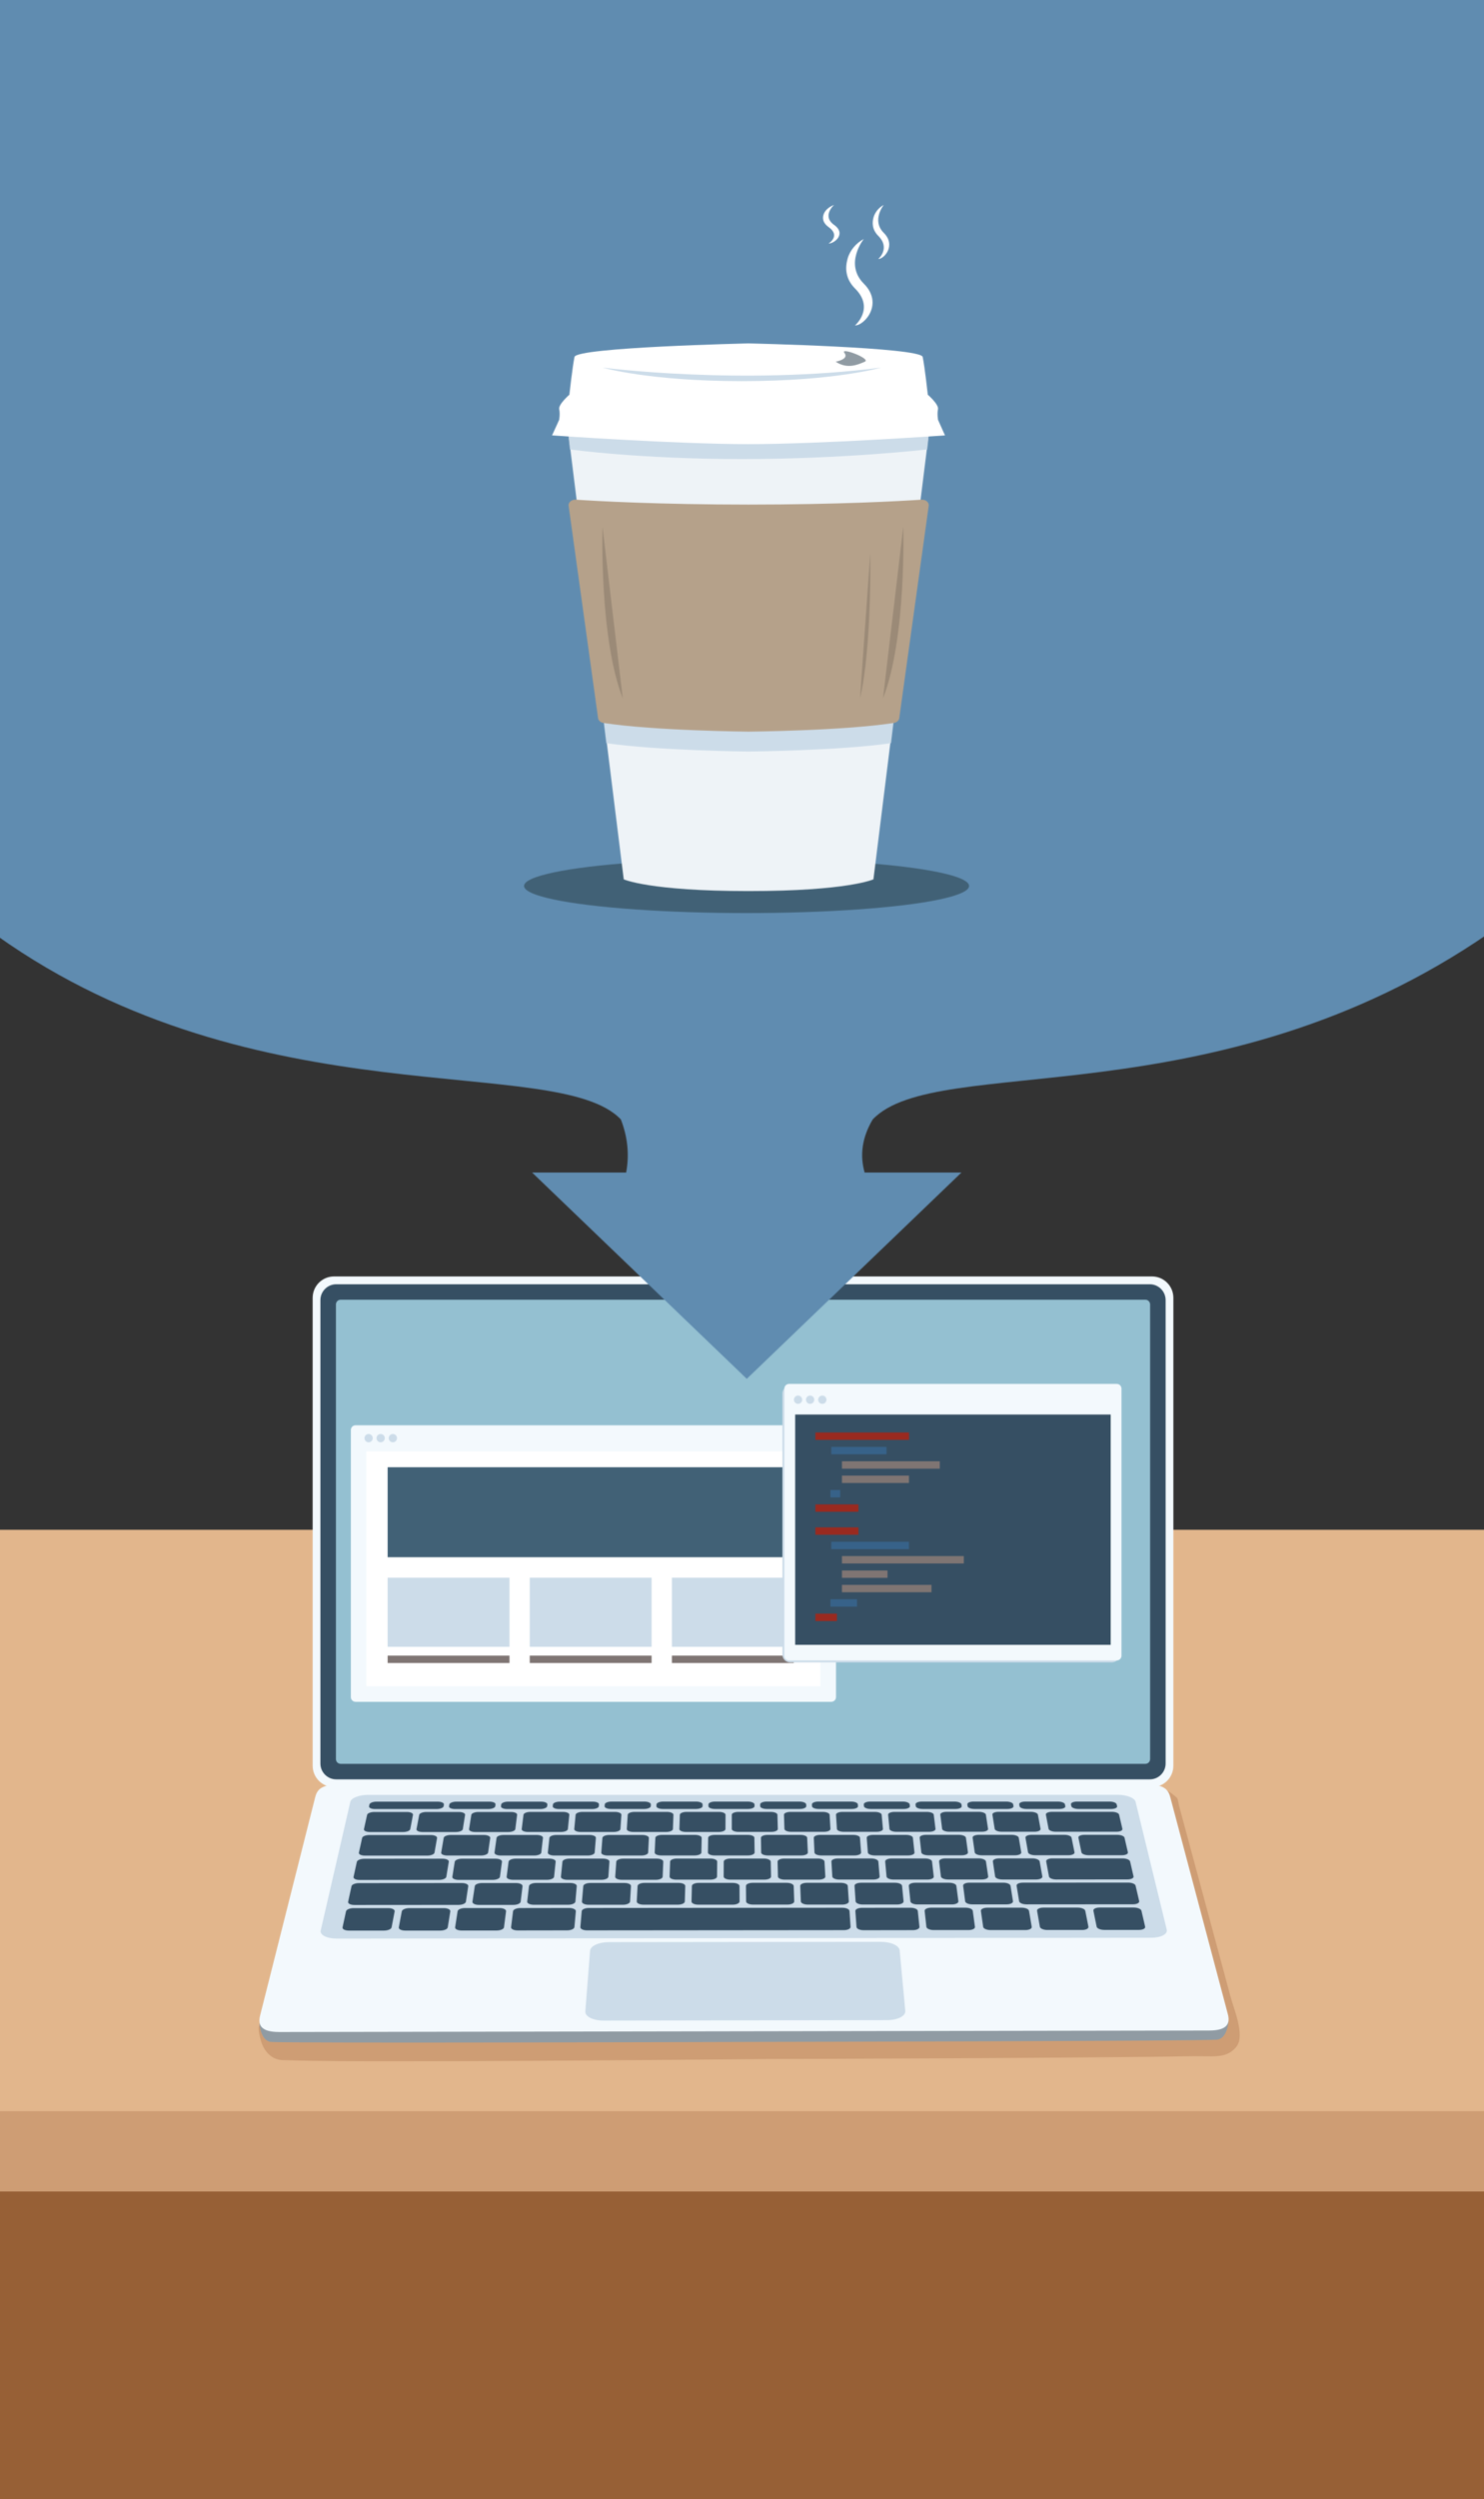 <?xml version="1.0" encoding="utf-8"?>
<!-- Generator: Adobe Illustrator 23.0.0, SVG Export Plug-In . SVG Version: 6.00 Build 0)  -->
<svg version="1.1" id="Layer_1" xmlns="http://www.w3.org/2000/svg" xmlns:xlink="http://www.w3.org/1999/xlink" x="0px" y="0px"
	 viewBox="0 0 1970.7 3316.4" style="enable-background:new 0 0 1970.7 3316.4;" xml:space="preserve">
<rect x="0" y="0" width="1970.7" height="3316.4" fill="#333333" stroke="none"/>
<style type="text/css">
	.st0{fill:#976036;}
	.st1{fill:#CE9D74;}
	.st2{fill:#E2B68C;}
	.st3{fill:#909BA3;}
	.st4{fill:#F3F9FD;}
	.st5{fill:#364F63;}
	.st6{fill:#94C0D1;}
	.st7{fill:#CCDCE9;}
	.st8{fill:#FFFFFF;}
	.st9{fill:#416176;}
	.st10{fill:#7F7573;}
	.st11{fill:#992A20;}
	.st12{fill:#376289;}
	.st13{fill:#608CB0;}
	.st14{opacity:0.53;fill:none;stroke:#364F63;stroke-width:7.676;stroke-linecap:round;stroke-miterlimit:10;}
	.st15{fill:#EEF3F7;}
	.st16{fill:#B5A18A;}
	.st17{fill:#9B8A77;}
</style>
<g>
	<rect x="-4.3" y="2228.1" class="st0" width="1983.6" height="1104.7"/>
	<rect x="-4.3" y="2305.4" class="st1" width="1983.6" height="602.8"/>
	<rect x="-4.3" y="2030.1" class="st2" width="1983.6" height="771.6"/>
	<path class="st1" d="M344.5,2688c-2.9,2.5,1.2,17.8,2.1,20.6c4,13.5,14,24.8,28.6,25.3c49.8,1.5,99.7,1.5,149.6,1.5
		c60.1,0,120.2-0.2,180.3-0.6c58.9-0.3,117.8-0.7,176.8-1.2c39.3-0.3,78.5-0.6,117.8-1c6.5-0.1,13.1-0.2,19.6-0.2
		c23.2-0.1,46.4-0.2,69.6-0.2c54.5-0.2,108.9-0.4,163.4-0.7c63-0.3,126-0.7,189-1.2c35.1-0.3,70.2-0.7,105.3-1
		c17.5-0.2,35.1-0.8,52.7-0.5c12.7,0.2,27.1,1.1,37.6-7.6c2.9-2.4,5.6-5.3,7.2-8.7c1.7-3.5,2.2-7.4,2.2-11.3
		c0.1-17.6-7.9-35.7-12.5-52.7c-2.6-9.5-5.2-19.1-7.7-28.6c-7.2-26.7-14.4-53.4-21.6-80c-12.9-47.9-25.9-95.9-38.8-143.8
		c-0.6-2.2-1.1-8.6-2.8-10.3c0,0-19.1-18.5-33-14S360.7,2673.9,360.7,2673.9S344.5,2687.9,344.5,2688z"/>
	<g>
		<g>
			<path class="st3" d="M1631.5,2682.5c0,0-1.4,22.2-14.8,24.2s-603.5,3-603.5,3s-640.5,2-653.9,0c-13.4-2-14.8-24.2-14.8-24.2"/>
			<g>
				<g>
					<path class="st4" d="M1529.8,1693.9H443.6c-15.7,0-28.4,12.7-28.4,28.4v620.9c0,15.7,12.7,28.4,28.4,28.4h1086.2
						c15.7,0,28.4-12.7,28.4-28.4v-620.9C1558.2,1706.6,1545.5,1693.9,1529.8,1693.9z"/>
					<path class="st5" d="M425.5,2340.3v-615c0-11.6,9.4-21,21-21h1080.4c11.6,0,21,9.4,21,21v615c0,11.6-9.4,21-21,21H446.5
						C434.9,2361.3,425.5,2351.9,425.5,2340.3z"/>
					<path class="st6" d="M446.1,2334.4v-603.3c0-3.5,2.8-6.3,6.3-6.3H1521c3.5,0,6.3,2.8,6.3,6.3v603.3c0,3.5-2.8,6.3-6.3,6.3
						H452.4C448.9,2340.7,446.1,2337.9,446.1,2334.4z"/>
				</g>
				<g>
					<path class="st4" d="M1525,2368.3H447.8c-21.8,0-27,7.5-29.3,16.9l-73.1,289.5c-3,12.1,0.4,21.9,25.5,21.9l1234.9-2
						c24.7,0,27.9-9.9,24.7-21.9l-76.4-287.7C1551.7,2375.7,1546.6,2368.3,1525,2368.3z"/>
					<path class="st7" d="M1169.7,2576.9l-361.2,0.4c-13.3,0-24.4,5.1-24.9,11.3l-6.3,80.7c-0.5,6.7,10.3,12.1,24.1,12.1l376.9-0.6
						c13.8,0,24.5-5.5,23.9-12.2l-7.5-80.5C1194.1,2581.9,1183,2576.9,1169.7,2576.9z"/>
					<g>
						<path class="st7" d="M1484.5,2381.8l-995.7,0.1c-11.9,0-22.4,4.1-23.6,9.2l-39.3,170.7c-1.4,5.9,8,10.8,20.9,10.8l1082.1-1.1
							c12.7,0,21.9-4.8,20.5-10.8L1508,2391C1506.7,2385.9,1496.2,2381.8,1484.5,2381.8z"/>
						<g>
							<g>
								<g>
									<path class="st5" d="M650,2390.9l-44,0c-4.8,0-8.9,1.7-9.3,3.7l-0.4,2.4c-0.4,2.1,3.2,3.7,8,3.7l44.2,0
										c4.8,0,8.9-1.7,9.2-3.7l0.3-2.4C658.4,2392.5,654.7,2390.9,650,2390.9z"/>
									<path class="st5" d="M718.6,2390.9l-43.9,0c-4.8,0-8.8,1.7-9.1,3.7l-0.3,2.4c-0.3,2.1,3.4,3.7,8.1,3.7l44.1,0
										c4.8,0,8.8-1.7,9.1-3.7l0.3-2.4C727,2392.5,723.4,2390.9,718.6,2390.9z"/>
									<path class="st5" d="M787.2,2390.9l-43.9,0c-4.8,0-8.8,1.7-9,3.7l-0.3,2.4c-0.2,2.1,3.5,3.7,8.2,3.7l44.1,0
										c4.8,0,8.8-1.7,8.9-3.7l0.2-2.4C795.7,2392.5,792,2390.9,787.2,2390.9z"/>
									<path class="st5" d="M855.9,2390.8l-43.9,0c-4.8,0-8.7,1.7-8.9,3.7l-0.2,2.4c-0.2,2.1,3.6,3.7,8.4,3.7l44.1,0
										c4.8,0,8.7-1.7,8.8-3.7l0.1-2.4C864.4,2392.5,860.6,2390.8,855.9,2390.8z"/>
									<path class="st5" d="M924.5,2390.8l-43.9,0c-4.7,0-8.7,1.7-8.8,3.7l-0.1,2.4c-0.1,2.1,3.7,3.7,8.5,3.7l44.1,0
										c4.8,0,8.7-1.7,8.7-3.7l0-2.4C933.1,2392.5,929.3,2390.8,924.5,2390.8z"/>
									<path class="st5" d="M993.2,2390.8l-43.8,0c-4.7,0-8.6,1.7-8.6,3.7l0,2.4c0,2.1,3.8,3.7,8.6,3.7l44,0
										c4.8,0,8.6-1.7,8.6-3.7l0-2.4C1001.8,2392.5,997.9,2390.8,993.2,2390.8z"/>
									<path class="st5" d="M1061.8,2390.8l-43.8,0c-4.7,0-8.6,1.7-8.5,3.7l0,2.4c0,2.1,3.9,3.7,8.7,3.7l44,0
										c4.8,0,8.5-1.7,8.5-3.7l-0.1-2.4C1070.4,2392.5,1066.5,2390.8,1061.8,2390.8z"/>
									<path class="st5" d="M1130.4,2390.8l-43.8,0c-4.7,0-8.5,1.7-8.4,3.7l0.1,2.4c0.1,2.1,4,3.7,8.8,3.7l44,0
										c4.8,0,8.5-1.7,8.3-3.7l-0.2-2.4C1139.1,2392.5,1135.2,2390.8,1130.4,2390.8z"/>
									<path class="st5" d="M1199.1,2390.8l-43.7,0c-4.7,0-8.4,1.7-8.3,3.7l0.2,2.4c0.2,2.1,4.2,3.7,8.9,3.7l43.9,0
										c4.8,0,8.4-1.7,8.2-3.7l-0.3-2.4C1207.8,2392.5,1203.8,2390.8,1199.1,2390.8z"/>
									<path class="st5" d="M1267.7,2390.8l-43.7,0c-4.7,0-8.4,1.7-8.2,3.7l0.3,2.4c0.2,2.1,4.3,3.7,9,3.7l43.9,0
										c4.8,0,8.4-1.7,8.1-3.7l-0.3-2.4C1276.5,2392.5,1272.4,2390.8,1267.7,2390.8z"/>
									<path class="st5" d="M1336.3,2390.8l-43.7,0c-4.7,0-8.3,1.7-8,3.7l0.3,2.4c0.3,2.1,4.4,3.7,9.1,3.7l43.9,0
										c4.7,0,8.3-1.7,8-3.7l-0.4-2.4C1345.2,2392.4,1341.1,2390.8,1336.3,2390.8z"/>
									<path class="st5" d="M1405,2390.8l-43.6,0c-4.7,0-8.3,1.7-7.9,3.7l0.4,2.4c0.4,2.1,4.5,3.7,9.2,3.7l43.8,0
										c4.7,0,8.3-1.7,7.8-3.7l-0.5-2.4C1413.9,2392.4,1409.7,2390.8,1405,2390.8z"/>
									<path class="st5" d="M1473.6,2390.8l-43.6,0c-4.7,0-8.2,1.7-7.8,3.7l0.5,2.4c0.4,2,4.6,3.7,9.3,3.7l43.8,0
										c4.7,0,8.2-1.7,7.7-3.7l-0.6-2.4C1482.5,2392.4,1478.3,2390.8,1473.6,2390.8z"/>
								</g>
								<path class="st5" d="M581.4,2390.9l-81.4,0c-4.8,0-9,1.7-9.4,3.7l-0.5,2.4c-0.5,2.1,3.1,3.7,7.9,3.7l81.8,0
									c4.8,0,9-1.7,9.3-3.7l0.4-2.4C589.7,2392.5,586.1,2390.9,581.4,2390.9z"/>
							</g>
							<g>
								<path class="st5" d="M1476.7,2404.4l-79.9,0c-4.8,0-8.3,1.7-7.9,3.7l3.6,18.9c0.4,2.1,4.6,3.8,9.4,3.8l80.8,0
									c4.8,0,8.3-1.7,7.8-3.8l-4.4-18.9C1485.7,2406.1,1481.5,2404.4,1476.7,2404.4z"/>
								<g>
									<path class="st5" d="M540.5,2404.6l-43.5,0c-4.8,0-9.1,1.7-9.5,3.8l-4.2,19c-0.5,2.1,3.1,3.8,8,3.8l44,0
										c4.9,0,9.1-1.7,9.5-3.8l3.6-19C548.8,2406.3,545.3,2404.6,540.5,2404.6z"/>
									<path class="st5" d="M609.5,2404.6l-43.4,0c-4.8,0-9,1.7-9.4,3.8l-3.6,19c-0.4,2.1,3.2,3.8,8.1,3.8l44,0
										c4.8,0,9.1-1.7,9.4-3.8l3-19C617.9,2406.3,614.3,2404.6,609.5,2404.6z"/>
									<path class="st5" d="M678.6,2404.6l-43.4,0c-4.8,0-8.9,1.7-9.3,3.8l-3,19c-0.3,2.1,3.3,3.8,8.2,3.8l43.9,0
										c4.8,0,9-1.7,9.3-3.8l2.4-19C687,2406.2,683.4,2404.6,678.6,2404.6z"/>
									<path class="st5" d="M747.7,2404.5l-43.4,0c-4.8,0-8.9,1.7-9.1,3.8l-2.4,19c-0.3,2.1,3.4,3.8,8.3,3.8l43.9,0
										c4.8,0,8.9-1.7,9.1-3.8l1.9-19C756.2,2406.2,752.5,2404.5,747.7,2404.5z"/>
									<path class="st5" d="M816.7,2404.5l-43.3,0c-4.8,0-8.8,1.7-9,3.8l-1.8,19c-0.2,2.1,3.6,3.8,8.4,3.8l43.9,0
										c4.8,0,8.9-1.7,9-3.8l1.3-19C825.3,2406.2,821.5,2404.5,816.7,2404.5z"/>
									<path class="st5" d="M885.8,2404.5l-43.3,0c-4.8,0-8.8,1.7-8.9,3.8l-1.2,19c-0.1,2.1,3.7,3.8,8.5,3.8l43.8,0
										c4.8,0,8.8-1.7,8.9-3.8l0.7-19C894.4,2406.2,890.6,2404.5,885.8,2404.5z"/>
									<path class="st5" d="M954.9,2404.5l-43.3,0c-4.8,0-8.7,1.7-8.8,3.8l-0.6,19c-0.1,2.1,3.8,3.8,8.6,3.8l43.8,0
										c4.8,0,8.8-1.7,8.8-3.8l0.1-19C963.5,2406.2,959.7,2404.5,954.9,2404.5z"/>
									<path class="st5" d="M1023.7,2404.5l-43.3,0c-4.8,0-8.6,1.7-8.6,3.7l0,19c0,2.1,3.9,3.8,8.7,3.8l43.8,0
										c4.8,0,8.7-1.7,8.6-3.8l-0.5-18.9C1032.4,2406.2,1028.5,2404.5,1023.7,2404.5z"/>
									<path class="st5" d="M1092.8,2404.5l-43.2,0c-4.8,0-8.6,1.7-8.5,3.7l0.6,18.9c0.1,2.1,4,3.8,8.9,3.8l43.7,0
										c4.8,0,8.6-1.7,8.5-3.8l-1.1-18.9C1101.5,2406.2,1097.5,2404.5,1092.8,2404.5z"/>
									<path class="st5" d="M1161.8,2404.5l-43.2,0c-4.8,0-8.5,1.7-8.4,3.7l1.2,18.9c0.1,2.1,4.1,3.8,9,3.8l43.7,0
										c4.8,0,8.6-1.7,8.4-3.8l-1.7-18.9C1170.6,2406.1,1166.6,2404.5,1161.8,2404.5z"/>
									<path class="st5" d="M1230.9,2404.5l-43.2,0c-4.8,0-8.5,1.7-8.3,3.7l1.8,18.9c0.2,2.1,4.3,3.8,9.1,3.8l43.7,0
										c4.8,0,8.5-1.7,8.3-3.8l-2.3-18.9C1239.8,2406.1,1235.7,2404.5,1230.9,2404.5z"/>
									<path class="st5" d="M1300,2404.4l-43.1,0c-4.8,0-8.4,1.7-8.2,3.7l2.4,18.9c0.3,2.1,4.4,3.8,9.2,3.8l43.7,0
										c4.8,0,8.5-1.7,8.1-3.8l-2.9-18.9C1308.9,2406.1,1304.7,2404.4,1300,2404.4z"/>
									<path class="st5" d="M1369,2404.4l-43.1,0c-4.8,0-8.4,1.7-8,3.7l3,18.9c0.3,2.1,4.5,3.8,9.3,3.8l43.6,0
										c4.8,0,8.4-1.7,8-3.8l-3.5-18.9C1377.9,2406.1,1373.8,2404.4,1369,2404.4z"/>
								</g>
							</g>
							<g>
								<path class="st5" d="M642.7,2435.1l-44,0c-4.9,0-9.1,1.7-9.5,3.9l-3.3,19.5c-0.4,2.2,3.3,3.9,8.2,3.9l44.6,0
									c4.9,0,9.1-1.8,9.5-3.9l2.8-19.5C651.2,2436.9,647.5,2435.1,642.7,2435.1z"/>
								<path class="st5" d="M712.7,2435.1l-44,0c-4.9,0-9,1.7-9.3,3.9l-2.7,19.5c-0.3,2.2,3.4,3.9,8.3,3.9l44.5,0
									c4.9,0,9.1-1.8,9.3-3.9l2.2-19.5C721.3,2436.8,717.6,2435.1,712.7,2435.1z"/>
								<path class="st5" d="M782.8,2435.1l-44,0c-4.9,0-9,1.7-9.2,3.9l-2.1,19.5c-0.2,2.2,3.6,3.9,8.5,3.9l44.5,0
									c4.9,0,9-1.8,9.2-3.9l1.6-19.5C791.5,2436.8,787.7,2435.1,782.8,2435.1z"/>
								<path class="st5" d="M853,2435.1l-43.9,0c-4.8,0-8.9,1.7-9.1,3.9l-1.5,19.5c-0.2,2.2,3.7,3.9,8.6,3.9l44.5,0
									c4.9,0,9-1.8,9.1-3.9l1-19.5C861.7,2436.8,857.8,2435.1,853,2435.1z"/>
								<path class="st5" d="M923.1,2435l-43.9,0c-4.8,0-8.8,1.7-8.9,3.9l-0.9,19.5c-0.1,2.2,3.8,3.9,8.7,3.9l44.4,0
									c4.9,0,8.9-1.8,8.9-3.9l0.4-19.5C931.8,2436.8,927.9,2435,923.1,2435z"/>
								<path class="st5" d="M993.1,2435l-43.9,0c-4.8,0-8.8,1.7-8.8,3.9l-0.3,19.5c0,2.2,3.9,3.9,8.8,3.9l44.4,0
									c4.9,0,8.8-1.8,8.8-3.9l-0.3-19.5C1001.9,2436.7,997.9,2435,993.1,2435z"/>
								<path class="st5" d="M1063,2435l-43.8,0c-4.8,0-8.7,1.7-8.7,3.9l0.3,19.5c0,2.2,4,3.9,8.9,3.9l44.4,0c4.9,0,8.8-1.8,8.7-3.9
									l-0.9-19.5C1071.9,2436.7,1067.9,2435,1063,2435z"/>
								<path class="st5" d="M1133.1,2435l-43.8,0c-4.8,0-8.7,1.7-8.6,3.9l0.9,19.5c0.1,2.2,4.2,3.9,9,3.9l44.3,0
									c4.9,0,8.7-1.8,8.6-3.9l-1.5-19.5C1142,2436.7,1138,2435,1133.1,2435z"/>
								<path class="st5" d="M1203.2,2435l-43.8,0c-4.8,0-8.6,1.7-8.4,3.9l1.5,19.5c0.2,2.2,4.3,3.9,9.2,3.9l44.3,0
									c4.9,0,8.7-1.8,8.4-3.9l-2.1-19.5C1212.2,2436.7,1208.1,2435,1203.2,2435z"/>
								<path class="st5" d="M1273.3,2434.9l-43.7,0c-4.8,0-8.5,1.7-8.3,3.8l2.2,19.5c0.2,2.2,4.4,3.9,9.3,3.9l44.3,0
									c4.9,0,8.6-1.8,8.3-3.9l-2.7-19.5C1282.3,2436.6,1278.2,2434.9,1273.3,2434.9z"/>
								<path class="st5" d="M1343.5,2434.9l-43.7,0c-4.8,0-8.5,1.7-8.2,3.8l2.8,19.5c0.3,2.2,4.5,3.9,9.4,3.9l44.2,0
									c4.9,0,8.5-1.8,8.2-3.9l-3.3-19.4C1352.5,2436.6,1348.3,2434.9,1343.5,2434.9z"/>
								<path class="st5" d="M1413.6,2434.9l-43.7,0c-4.8,0-8.4,1.7-8.1,3.8l3.4,19.4c0.4,2.2,4.6,3.9,9.5,3.9l44.2,0
									c4.9,0,8.5-1.8,8-3.9l-3.9-19.4C1422.6,2436.6,1418.4,2434.9,1413.6,2434.9z"/>
								<path class="st5" d="M1483.7,2434.9l-43.7,0c-4.8,0-8.4,1.7-7.9,3.8l4,19.4c0.4,2.2,4.8,3.9,9.6,3.9l44.2,0
									c4.9,0,8.4-1.8,7.9-3.9l-4.5-19.4C1492.8,2436.6,1488.5,2434.9,1483.7,2434.9z"/>
							</g>
							<g>
								<path class="st5" d="M658.1,2466.6l-44.6,0c-4.9,0-9.2,1.8-9.6,4l-3.2,20.1c-0.4,2.2,3.4,4,8.4,4l45.2,0
									c5,0,9.3-1.8,9.6-4.1l2.7-20.1C666.8,2468.3,663,2466.6,658.1,2466.6z"/>
								<path class="st5" d="M729.4,2466.5l-44.6,0c-4.9,0-9.1,1.8-9.4,4l-2.6,20.1c-0.3,2.2,3.5,4,8.5,4l45.1,0
									c5,0,9.2-1.8,9.4-4.1l2.1-20.1C738.1,2468.3,734.3,2466.5,729.4,2466.5z"/>
								<path class="st5" d="M800.8,2466.5l-44.6,0c-4.9,0-9.1,1.8-9.3,4l-2,20.1c-0.2,2.2,3.6,4,8.6,4l45.1,0c5,0,9.1-1.8,9.3-4.1
									l1.4-20.1C809.5,2468.3,805.7,2466.5,800.8,2466.5z"/>
								<path class="st5" d="M872.1,2466.5l-44.5,0c-4.9,0-9,1.8-9.2,4l-1.4,20.1c-0.2,2.2,3.8,4,8.7,4l45.1,0c5,0,9.1-1.8,9.2-4.1
									l0.8-20C880.9,2468.2,877,2466.5,872.1,2466.5z"/>
								<path class="st5" d="M943.4,2466.4l-44.5,0c-4.9,0-9,1.8-9,4l-0.7,20c-0.1,2.2,3.9,4,8.9,4l45.1,0c5,0,9-1.8,9-4.1l0.2-20
									C952.3,2468.2,948.3,2466.4,943.4,2466.4z"/>
								<path class="st5" d="M1014.5,2466.4l-44.5,0c-4.9,0-8.9,1.8-8.9,4l-0.1,20c0,2.2,4,4,9,4l45,0c5,0,8.9-1.8,8.9-4l-0.4-20
									C1023.4,2468.2,1019.4,2466.4,1014.5,2466.4z"/>
								<path class="st5" d="M1085.8,2466.4l-44.4,0c-4.9,0-8.8,1.8-8.8,4l0.5,20c0.1,2.2,4.1,4,9.1,4l45,0c5,0,8.9-1.8,8.8-4
									l-1.1-20C1094.8,2468.1,1090.7,2466.3,1085.8,2466.4z"/>
								<path class="st5" d="M1157.1,2466.3l-44.4,0c-4.9,0-8.8,1.8-8.6,4l1.2,20c0.1,2.2,4.3,4,9.2,4l45,0c5,0,8.8-1.8,8.6-4
									l-1.7-20C1166.1,2468.1,1162,2466.3,1157.1,2466.3z"/>
								<path class="st5" d="M1228.4,2466.3l-44.4,0c-4.9,0-8.7,1.8-8.5,4l1.8,20c0.2,2.2,4.4,4,9.3,4l44.9,0c5,0,8.8-1.8,8.5-4
									l-2.3-20C1237.5,2468,1233.3,2466.3,1228.4,2466.3z"/>
								<path class="st5" d="M1299.8,2466.2l-44.3,0c-4.9,0-8.6,1.8-8.4,4l2.4,20c0.3,2.2,4.5,4,9.5,4l44.9,0c5,0,8.7-1.8,8.4-4
									l-3-20C1308.9,2468,1304.7,2466.2,1299.8,2466.2z"/>
								<path class="st5" d="M1371.1,2466.2l-44.3,0c-4.9,0-8.6,1.8-8.3,4l3,20c0.3,2.2,4.6,4,9.6,4l44.9,0c4.9,0,8.6-1.8,8.2-4
									l-3.6-20C1380.2,2468,1376,2466.2,1371.1,2466.2z"/>
							</g>
							<g>
								<path class="st5" d="M685.3,2498.9l-45.2,0c-5,0-9.3,1.8-9.6,4.1l-3.1,20.7c-0.3,2.3,3.5,4.2,8.5,4.2l45.8,0
									c5.1,0,9.4-1.9,9.7-4.2l2.5-20.6C694.1,2500.7,690.3,2498.9,685.3,2498.9z"/>
								<path class="st5" d="M757.2,2498.8l-45.2,0c-5,0-9.2,1.8-9.5,4.1l-2.4,20.6c-0.3,2.3,3.6,4.2,8.7,4.2l45.8,0
									c5,0,9.3-1.9,9.5-4.2l1.8-20.6C766.1,2500.6,762.2,2498.8,757.2,2498.8z"/>
								<path class="st5" d="M829.2,2498.8l-45.2,0c-5,0-9.2,1.8-9.4,4.1l-1.8,20.6c-0.2,2.3,3.7,4.2,8.8,4.2l45.7,0
									c5,0,9.2-1.9,9.4-4.2l1.2-20.6C838.1,2500.6,834.2,2498.8,829.2,2498.8z"/>
								<path class="st5" d="M901.1,2498.7l-45.2,0c-5,0-9.1,1.8-9.2,4.1l-1.1,20.6c-0.1,2.3,3.9,4.2,8.9,4.2l45.7,0
									c5,0,9.2-1.9,9.2-4.2l0.6-20.6C910.1,2500.5,906.1,2498.7,901.1,2498.7z"/>
								<path class="st5" d="M973,2498.7l-45.1,0c-5,0-9.1,1.8-9.1,4.1l-0.5,20.6c-0.1,2.3,4,4.2,9,4.2l45.7,0c5,0,9.1-1.9,9.1-4.2
									l-0.1-20.6C982,2500.5,978,2498.7,973,2498.7z"/>
								<path class="st5" d="M1044.7,2498.6l-45.1,0c-5,0-9,1.8-9,4.1l0.2,20.6c0,2.3,4.1,4.2,9.2,4.2l45.7,0c5,0,9.1-1.9,9-4.2
									l-0.7-20.6C1053.7,2500.4,1049.6,2498.6,1044.7,2498.6z"/>
								<path class="st5" d="M1116.6,2498.6l-45.1,0c-5,0-8.9,1.8-8.8,4.1l0.8,20.6c0.1,2.3,4.2,4.2,9.3,4.2l45.6,0
									c5,0,9-1.9,8.8-4.2l-1.4-20.6C1125.7,2500.4,1121.6,2498.6,1116.6,2498.6z"/>
								<path class="st5" d="M1188.5,2498.5l-45,0c-5,0-8.9,1.8-8.7,4.1l1.4,20.6c0.2,2.3,4.4,4.2,9.4,4.2l45.6,0
									c5,0,8.9-1.9,8.7-4.2l-2-20.6C1197.7,2500.3,1193.5,2498.5,1188.5,2498.5z"/>
								<path class="st5" d="M1260.5,2498.5l-45,0c-5,0-8.8,1.8-8.6,4.1l2.1,20.6c0.2,2.3,4.5,4.2,9.5,4.1l45.6,0
									c5,0,8.9-1.9,8.6-4.2l-2.7-20.6C1269.7,2500.3,1265.4,2498.5,1260.5,2498.5z"/>
								<path class="st5" d="M1332.4,2498.4l-45,0c-5,0-8.7,1.8-8.4,4.1l2.7,20.6c0.3,2.3,4.6,4.2,9.6,4.1l45.5,0
									c5,0,8.8-1.9,8.4-4.2l-3.3-20.6C1341.6,2500.3,1337.3,2498.4,1332.4,2498.4z"/>
							</g>
							<g>
								<path class="st5" d="M515.6,2532.2l-46,0c-5.1,0-9.6,1.9-10.1,4.2l-4.6,21.3c-0.5,2.4,3.2,4.3,8.4,4.3l46.6,0
									c5.1,0,9.7-1.9,10.1-4.3l4.1-21.3C524.4,2534.1,520.7,2532.2,515.6,2532.2z"/>
								<path class="st5" d="M589.5,2532.2l-45.9,0c-5.1,0-9.5,1.9-10,4.2l-4,21.3c-0.4,2.4,3.4,4.3,8.5,4.3l46.5,0
									c5.1,0,9.6-1.9,10-4.3l3.4-21.3C598.3,2534.1,594.5,2532.2,589.5,2532.2z"/>
								<path class="st5" d="M663.4,2532.1l-45.9,0c-5.1,0-9.5,1.9-9.8,4.2l-3.3,21.3c-0.4,2.4,3.5,4.3,8.6,4.3l46.5,0
									c5.1,0,9.5-1.9,9.8-4.3l2.7-21.2C672.3,2534,668.4,2532.1,663.4,2532.1z"/>
							</g>
							<g>
								<path class="st5" d="M1282.2,2531.6l-45.6,0c-5,0-8.9,1.9-8.7,4.2l2.3,21.2c0.3,2.4,4.6,4.3,9.7,4.3l46.2,0
									c5.1,0,9-1.9,8.6-4.3l-2.9-21.2C1291.6,2533.5,1287.3,2531.6,1282.2,2531.6z"/>
								<path class="st5" d="M1356.7,2531.6l-45.6,0c-5,0-8.8,1.9-8.5,4.2l3,21.2c0.3,2.4,4.7,4.3,9.8,4.3l46.2,0
									c5.1,0,8.9-1.9,8.5-4.3l-3.6-21.2C1366.1,2533.4,1361.7,2531.6,1356.7,2531.6z"/>
								<path class="st5" d="M1431.2,2531.5l-45.6,0c-5,0-8.8,1.9-8.4,4.2l3.7,21.2c0.4,2.4,4.9,4.3,10,4.3l46.1,0
									c5.1,0,8.8-1.9,8.4-4.3l-4.2-21.2C1440.7,2533.4,1436.2,2531.5,1431.2,2531.5z"/>
								<path class="st5" d="M1505.7,2531.4l-45.5,0c-5,0-8.7,1.9-8.2,4.2l4.3,21.2c0.5,2.4,5,4.3,10.1,4.3l46.1,0
									c5.1,0,8.8-1.9,8.2-4.3l-4.9-21.2C1515.2,2533.3,1510.7,2531.4,1505.7,2531.4z"/>
							</g>
							<path class="st5" d="M613.3,2498.9l-136.6,0.1c-5,0-9.5,1.8-9.9,4.1l-4.5,20.7c-0.5,2.3,3.2,4.2,8.3,4.2l138.3-0.1
								c5.1,0,9.4-1.9,9.8-4.2l3.1-20.7C622.1,2500.7,618.3,2498.9,613.3,2498.9z"/>
							<path class="st5" d="M1498.1,2498.3l-139.8,0.1c-5,0-8.7,1.8-8.3,4.1l3.4,20.6c0.4,2.3,4.7,4.1,9.8,4.1l141.5-0.1
								c5,0,8.6-1.9,8.1-4.2l-4.8-20.6C1507.5,2500.1,1503.1,2498.3,1498.1,2498.3z"/>
							<path class="st5" d="M587.7,2466.6l-104,0.1c-4.9,0-9.3,1.8-9.8,4l-4.4,20.1c-0.5,2.2,3.2,4.1,8.2,4l105.3-0.1
								c5,0,9.3-1.8,9.7-4.1l3.3-20.1C596.3,2468.4,592.6,2466.6,587.7,2466.6z"/>
							<path class="st5" d="M1490.8,2466.2l-93.4,0c-4.9,0-8.5,1.8-8.1,4l3.7,20c0.4,2.2,4.7,4,9.7,4l94.6-0.1c4.9,0,8.5-1.8,8-4
								l-4.6-20C1500,2467.9,1495.7,2466.2,1490.8,2466.2z"/>
							<path class="st5" d="M1118.7,2531.7L782,2532c-5.1,0-9.3,1.9-9.5,4.2l-1.8,21.2c-0.2,2.4,3.8,4.3,8.9,4.3l340.9-0.3
								c5.1,0,9.1-1.9,9-4.3l-1.4-21.2C1127.9,2533.6,1123.7,2531.7,1118.7,2531.7z"/>
							<path class="st5" d="M572.2,2435.2l-81.7,0c-4.9,0-9.2,1.7-9.6,3.9l-4.3,19.5c-0.5,2.2,3.1,3.9,8.1,3.9l82.7,0
								c4.9,0,9.2-1.8,9.6-3.9l3.4-19.5C580.6,2436.9,577,2435.2,572.2,2435.2z"/>
							<path class="st5" d="M755.8,2532l-64.8,0.1c-5.1,0-9.4,1.9-9.7,4.2l-2.6,21.2c-0.3,2.4,3.6,4.3,8.8,4.3l65.6-0.1
								c5.1,0,9.4-1.9,9.7-4.3l1.9-21.2C764.8,2533.9,760.8,2532,755.8,2532z"/>
							<path class="st5" d="M1209.2,2531.7l-64.5,0.1c-5,0-9,1.9-8.8,4.2l1.5,21.2c0.2,2.4,4.4,4.3,9.5,4.3l65.3-0.1
								c5.1,0,9-1.9,8.8-4.3l-2.2-21.2C1218.5,2533.5,1214.2,2531.7,1209.2,2531.7z"/>
						</g>
					</g>
				</g>
				<line class="st4" x1="986.7" y1="1693.9" x2="986.7" y2="1693.9"/>
			</g>
		</g>
		<g>
			<path class="st4" d="M465.9,2252.1v-354.4c0-3.5,2.8-6.3,6.3-6.3h631.7c3.5,0,6.3,2.8,6.3,6.3v354.4c0,3.5-2.8,6.3-6.3,6.3H472.2
				C468.7,2258.4,465.9,2255.6,465.9,2252.1z"/>
			
				<rect x="632.2" y="1780.4" transform="matrix(-1.836970e-16 1 -1 -1.836970e-16 2869.925 1293.861)" class="st8" width="311.7" height="603.1"/>
			<rect x="514.8" y="1947.1" class="st9" width="539.3" height="119.4"/>
			<rect x="514.8" y="2093.7" class="st7" width="161.8" height="91.7"/>
			<rect x="892.3" y="2093.7" class="st7" width="161.8" height="91.7"/>
			<rect x="703.5" y="2093.7" class="st7" width="161.8" height="91.7"/>
			<rect x="514.8" y="2197.1" class="st10" width="161.8" height="9.8"/>
			<rect x="892.3" y="2197.1" class="st10" width="161.8" height="9.8"/>
			<rect x="703.5" y="2197.1" class="st10" width="161.8" height="9.8"/>
			<circle class="st7" cx="489.5" cy="1908.5" r="5.5"/>
			<circle class="st7" cx="505.5" cy="1908.5" r="5.5"/>
			<circle class="st7" cx="521.7" cy="1908.5" r="5.5"/>
		</g>
		<g>
			<path class="st7" d="M1039,2195.7v-346.3c0-5.7,4.6-10.4,10.4-10.4h426.9c5.7,0,10.4,4.6,10.4,10.4v346.3
				c0,5.7-4.6,10.4-10.4,10.4h-426.9C1043.6,2206.1,1039,2201.4,1039,2195.7z"/>
			<path class="st4" d="M1041.6,2197.2v-354.4c0-3.5,2.8-6.3,6.3-6.3H1483c3.5,0,6.3,2.8,6.3,6.3v354.4c0,3.5-2.8,6.3-6.3,6.3
				h-435.1C1044.4,2203.5,1041.6,2200.6,1041.6,2197.2z"/>
			
				<rect x="1112.6" y="1820.5" transform="matrix(-1.836970e-16 1 -1 -1.836970e-16 3295.462 764.573)" class="st5" width="305.6" height="419"/>
			<rect x="1082.8" y="1901" class="st11" width="124.4" height="9.8"/>
			<rect x="1103.9" y="1920.1" class="st12" width="73.4" height="9.8"/>
			<rect x="1118.1" y="1939.2" class="st10" width="129.9" height="9.8"/>
			<rect x="1118.1" y="1958.2" class="st10" width="89" height="9.8"/>
			<rect x="1102.8" y="1977.3" class="st12" width="13" height="9.8"/>
			<rect x="1082.8" y="1996.4" class="st11" width="57.2" height="9.8"/>
			<rect x="1082.8" y="2026.9" class="st11" width="57.2" height="9.8"/>
			<rect x="1103.9" y="2046" class="st12" width="103.2" height="9.8"/>
			<rect x="1118.1" y="2065" class="st10" width="161.8" height="9.8"/>
			<rect x="1118.1" y="2084.1" class="st10" width="60.5" height="9.8"/>
			<rect x="1118.1" y="2103.2" class="st10" width="118.9" height="9.8"/>
			<rect x="1102.8" y="2122.3" class="st12" width="35.3" height="9.8"/>
			<rect x="1082.8" y="2141.4" class="st11" width="28.6" height="9.8"/>
			<circle class="st7" cx="1059.8" cy="1857.5" r="5.5"/>
			<circle class="st7" cx="1075.8" cy="1857.5" r="5.5"/>
			<circle class="st7" cx="1092" cy="1857.5" r="5.5"/>
		</g>
	</g>
	<path class="st13" d="M1979.4,0H-4.2l0,1241.6c346.2,246.3,744.1,154.8,828.7,244c9.1,23.5,11.4,46.9,7,70.4H706.6l285.1,273.8
		l285.1-273.8h-128.6c-6.7-23.5-3.2-46.9,10.7-70.4c84.9-89.6,455.4,3,818.5-247.3L1979.4,0z"/>
	<path class="st14" d="M1578.1,1309"/>
	<path class="st14" d="M397.9,1309"/>
	<g>
		<g>
			<g>
				<ellipse class="st9" cx="991.4" cy="1175.7" rx="295.5" ry="36"/>
				<g>
					<path class="st15" d="M994.2,567.4H753.8l74.5,599.5c0,0,33.4,15.6,165.8,15.6c132.4,0,165.8-15.6,165.8-15.6l74.5-599.5H994.2
						z"/>
					<path class="st7" d="M756.9,596.4c0,0,91.5,12.8,228.2,12.8s246.2-12.8,246.2-12.8l3.1-28.9H753.8L756.9,596.4z"/>
					<path class="st8" d="M1245.7,557.2c0,0-1.4-7.7-0.1-14.1c1.4-6.4-13.5-19.3-13.5-19.3s-4.1-37.3-6.8-50.1
						c-2.7-12.9-231.2-18-231.2-18s-228.5,5.1-231.2,18c-2.7,12.9-6.8,50.1-6.8,50.1s-14.9,12.9-13.5,19.3
						c1.4,6.4-0.1,14.1-0.1,14.1l-9.4,20.6c0,0,163.6,11.6,260.9,11.6s260.9-11.6,260.9-11.6L1245.7,557.2z"/>
					<path class="st7" d="M768.3,684.2l36.9,302c69.2,10.1,189,11.1,189,11.1h0c0,0,119.8-1,189-11.1l36.9-302
						c-31.1,2-111.4,6.4-225.9,6.4S799.4,686.2,768.3,684.2z"/>
					<path class="st16" d="M1233.3,671.2c0.6-4.6-4-8.5-9.7-8.1c-28.4,1.9-110.5,6.5-229.4,6.5c-118.9,0-201-4.6-229.4-6.5
						c-5.7-0.4-10.3,3.5-9.7,8.1L794.2,953c0.4,3.2,3.3,5.8,7.2,6.4c68.5,10.5,192.8,11.5,192.8,11.5l0,0h0l0,0l0,0
						c0,0,124.3-1,192.8-11.5c3.9-0.6,6.7-3.2,7.2-6.4L1233.3,671.2z"/>
					<path class="st7" d="M800.1,487.8c0,0,183.8,24,370.1,0c0,0-61.7,18-185.1,18S800.1,487.8,800.1,487.8z"/>
					<path class="st3" d="M1109.8,480c0,0,18.2-3.2,11.6-11.6c-6.6-8.4,36,7.7,27,11.6C1139.4,483.9,1125.2,490.3,1109.8,480z"/>
				</g>
			</g>
			<path class="st8" d="M1135.4,431.9c12.8,0,38.2-29,11.7-55.5c-26.4-26.4,0-59.3,0-59.3l0,0c-10.2,5.6-18.3,14.8-21.5,26.1
				c-3.3,11.6-3.4,26.5,9.9,39.7C1161.9,409.3,1135.4,431.9,1135.4,431.9z"/>
			<path class="st8" d="M1166.3,343.7c8,0,23.9-18.2,7.3-34.7c-16.5-16.5,0-37.1,0-37.1l0,0c-6.4,3.5-11.4,9.3-13.5,16.3
				c-2.1,7.2-2.1,16.5,6.2,24.8C1182.9,329.6,1166.3,343.7,1166.3,343.7z"/>
			<path class="st8" d="M1100.3,323.2c8,0,23.9-13,7.3-24.8c-16.5-11.8,0-26.5,0-26.5l0,0c-6.4,2.5-11.4,6.6-13.5,11.6
				c-2.1,5.2-2.1,11.8,6.2,17.8C1116.9,313.1,1100.3,323.2,1100.3,323.2z"/>
		</g>
		<path class="st17" d="M800.1,699.1c0,0-4.5,147.6,26.9,227.7L800.1,699.1z"/>
		<path class="st17" d="M1155.7,733.6c0,0,2.3,125.2-13.6,193.2L1155.7,733.6z"/>
		<path class="st17" d="M1199.5,699.1c0,0,4.5,147.6-26.9,227.7L1199.5,699.1z"/>
	</g>
</g>
</svg>
